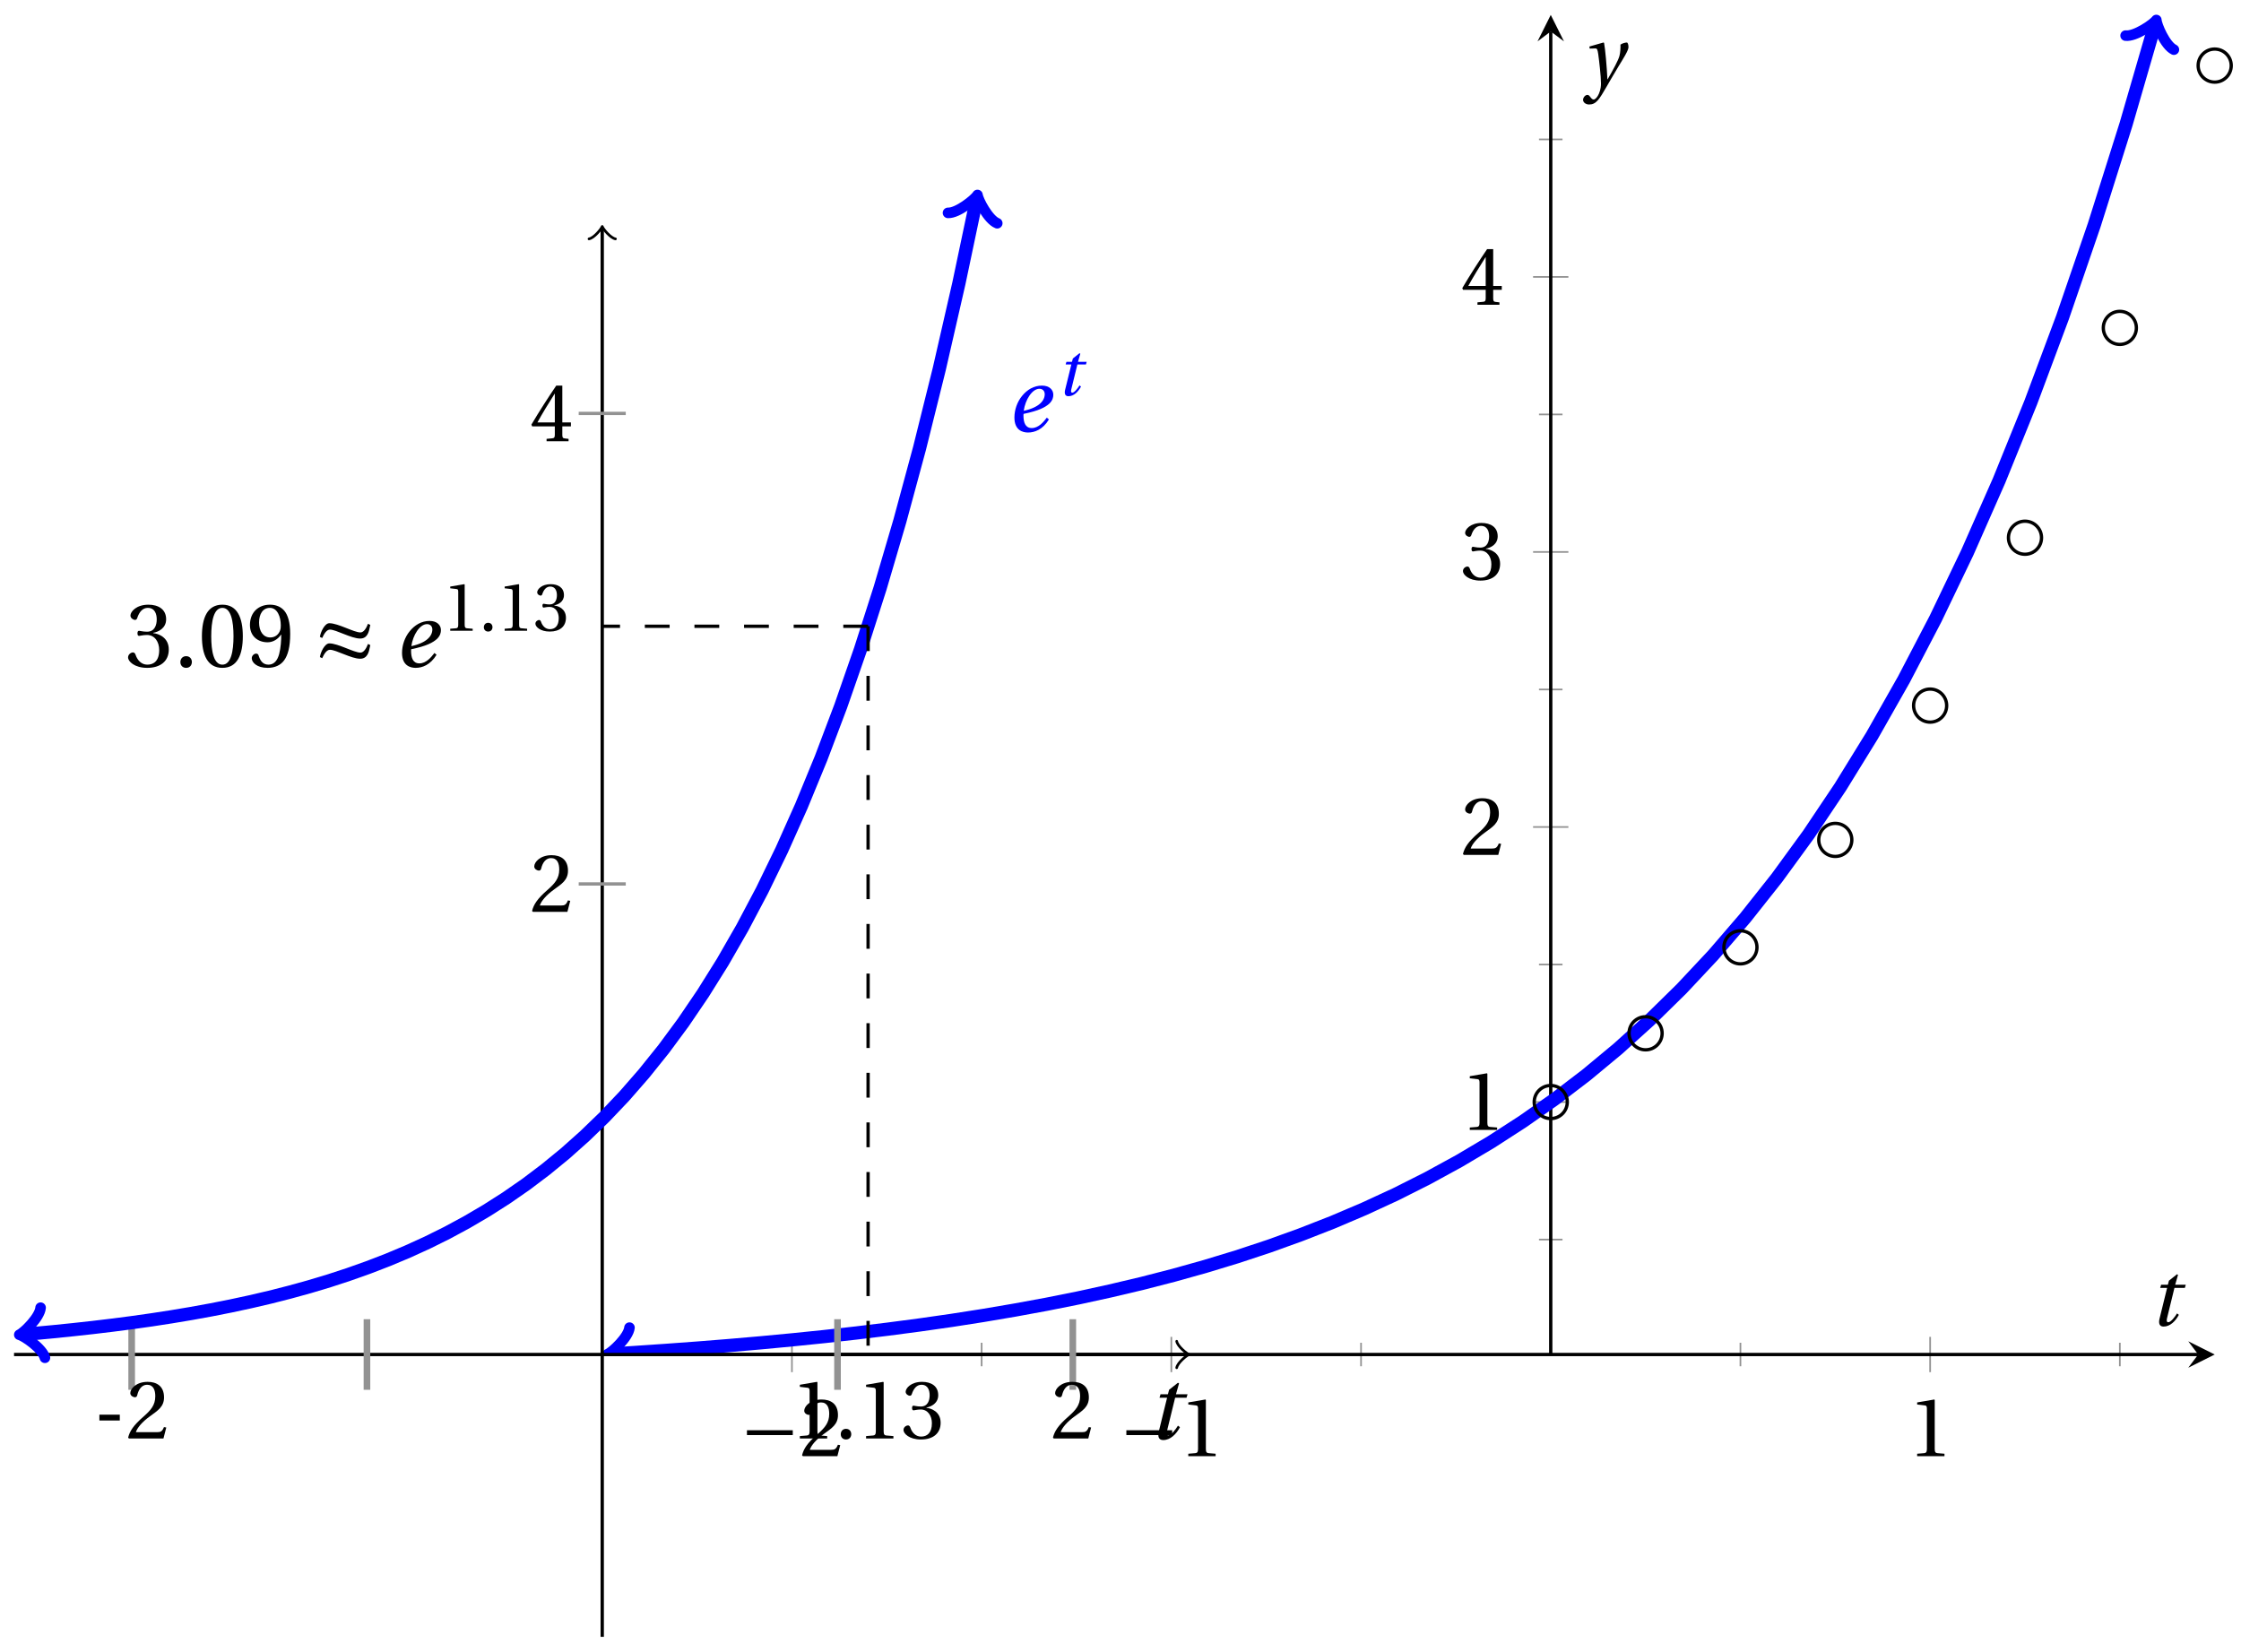 <svg xmlns="http://www.w3.org/2000/svg" xmlns:xlink="http://www.w3.org/1999/xlink" version="1.1" width="270" height="199" viewBox="0 0 270 199">
<defs>
<path id="font_1_1" d="M.635 .253V.311H.085V.253H.635Z"/>
<path id="font_2_5" d="M.485 .132 .457 .137C.436 .083 .416 .076 .376 .076H.12C.136 .128 .195 .199 .288 .266 .384 .336 .458 .381 .458 .493 .458 .632 .366 .68 .261 .68 .124 .68 .053 .597 .053 .545 .053 .511 .091 .495 .108 .495 .126 .495 .133 .505 .137 .522 .153 .59 .192 .645 .254 .645 .331 .645 .353 .58 .353 .507 .353 .4 .299 .34 .212 .263 .089 .156 .046 .088 .027 .01L.037 0H.451L.485 .132Z"/>
<path id="font_2_4" d="M.437 0V.029L.353 .036C.332 .038 .32 .046 .32 .085V.674L.315 .68 .109 .645V.62L.202 .609C.219 .607 .226 .599 .226 .57V.085C.226 .066 .223 .054 .217 .047 .212 .04 .204 .037 .193 .036L.109 .029V0H.437Z"/>
<path id="font_2_6" d="M.13 .366C.13 .349 .135 .338 .148 .338 .16 .338 .187 .348 .235 .348 .32 .348 .368 .271 .368 .184 .368 .065 .309 .023 .238 .023 .172 .023 .129 .073 .11 .129 .104 .148 .094 .157 .08 .157 .062 .157 .027 .138 .027 .102 .027 .059 .096-.012 .237-.012 .382-.012 .473 .061 .473 .189 .473 .323 .358 .363 .303 .368V.372C.357 .381 .444 .421 .444 .52 .444 .631 .357 .68 .25 .68 .118 .68 .053 .604 .053 .561 .053 .53 .088 .513 .102 .513 .115 .513 .123 .52 .127 .533 .149 .601 .187 .645 .243 .645 .322 .645 .341 .575 .341 .519 .341 .459 .32 .384 .235 .384 .187 .384 .16 .394 .148 .394 .135 .394 .13 .384 .13 .366Z"/>
<path id="font_2_7" d="M.3 .179V.077C.3 .043 .289 .037 .265 .035L.201 .029V0H.465V.029L.42 .034C.397 .037 .39 .043 .39 .077V.179H.493V.226H.39V.668H.317C.223 .53 .111 .356 .019 .2L.028 .179H.3M.091 .226C.151 .335 .221 .45 .298 .571H.3V.226H.091Z"/>
<clipPath id="clip_3">
<path transform="matrix(1,0,0,-1,72.559,163.2)" d="M0 0H194.271V161.395H0Z"/>
</clipPath>
<path id="font_4_2" d="M.428 .452 .439 .49H.312L.346 .609 .334 .616 .237 .539 .224 .49H.143L.132 .452H.215L.125 .086C.11 .029 .122-.012 .172-.012 .252-.012 .316 .054 .356 .129L.334 .146C.311 .107 .26 .04 .229 .04 .208 .04 .208 .063 .214 .088L.303 .452H.428Z"/>
<path id="font_4_3" d="M.071 .454 .074 .429 .142 .431C.164 .432 .169 .415 .177 .363 .188 .285 .21 .093 .21 .013 .21-.017 .208-.058 .186-.111 .168-.153 .142-.182 .122-.182 .107-.182 .096-.171 .081-.151 .069-.135 .061-.127 .046-.127 .02-.128-.005-.158-.005-.187-.005-.214 .024-.242 .068-.242 .153-.242 .19-.179 .278-.027 .298 .007 .358 .113 .42 .215 .477 .309 .54 .406 .54 .446 .54 .481 .529 .502 .522 .502 .503 .502 .469 .494 .444 .477 .445 .442 .443 .381 .431 .339 .415 .283 .356 .175 .29 .061H.287C.28 .214 .261 .425 .247 .498L.239 .502 .071 .454Z"/>
<path id="font_2_1" d="M.074 .286V.216H.319V.286H.074Z"/>
<path id="font_2_2" d="M.133-.012C.172-.012 .195 .015 .196 .051 .196 .088 .172 .116 .133 .116 .095 .116 .07 .088 .07 .051 .07 .015 .095-.012 .133-.012Z"/>
<path id="font_2_3" d="M.265 .645C.36 .645 .387 .497 .387 .334 .387 .171 .36 .023 .265 .023 .17 .023 .143 .171 .143 .334 .143 .497 .17 .645 .265 .645M.265 .68C.1 .68 .041 .534 .041 .334 .041 .134 .1-.012 .265-.012 .43-.012 .489 .134 .489 .334 .489 .534 .43 .68 .265 .68Z"/>
<path id="font_2_8" d="M.229 .268C.291 .268 .343 .303 .377 .352H.379C.379 .289 .374 .208 .356 .139 .338 .073 .303 .023 .239 .023 .171 .023 .146 .076 .131 .123 .127 .136 .12 .144 .103 .144 .084 .144 .056 .124 .056 .093 .056 .049 .109-.012 .23-.012 .311-.012 .373 .018 .411 .071 .452 .128 .477 .216 .477 .361 .477 .485 .452 .566 .413 .613 .375 .658 .32 .68 .256 .68 .128 .68 .036 .595 .036 .457 .036 .332 .126 .268 .229 .268M.259 .321C.181 .321 .136 .389 .136 .485 .136 .577 .177 .645 .255 .645 .335 .645 .374 .55 .374 .453 .374 .436 .373 .416 .367 .4 .351 .353 .312 .321 .259 .321Z"/>
<path id="font_1_2" d="M.527 .309C.607 .309 .623 .384 .633 .436L.638 .458 .613 .471C.595 .423 .566 .376 .53 .376 .458 .376 .286 .477 .189 .477 .138 .477 .092 .378 .086 .327L.111 .315C.132 .363 .161 .407 .196 .407 .263 .407 .429 .309 .527 .309M.527 .088C.607 .088 .623 .163 .633 .215L.638 .237 .613 .25C.595 .202 .566 .155 .53 .155 .458 .155 .286 .256 .189 .256 .138 .256 .092 .157 .086 .106L.111 .094C.132 .142 .161 .186 .196 .186 .263 .186 .429 .088 .527 .088Z"/>
<path id="font_4_1" d="M.435 .151C.399 .104 .345 .037 .27 .037 .2 .037 .179 .097 .179 .176 .179 .181 .179 .185 .18 .192 .348 .226 .421 .266 .464 .306 .499 .341 .506 .374 .506 .402 .506 .455 .464 .502 .382 .502 .292 .502 .218 .456 .163 .388 .11 .323 .08 .236 .08 .152 .08 .012 .171-.012 .229-.012 .302-.012 .39 .02 .458 .131L.435 .151M.182 .226C.199 .347 .274 .467 .354 .467 .389 .467 .412 .443 .412 .408 .412 .338 .351 .262 .182 .226Z"/>
</defs>
<path transform="matrix(1,0,0,-1,72.559,163.2)" stroke-width=".199" stroke-linecap="butt" stroke-miterlimit="10" stroke-linejoin="miter" fill="none" stroke="#929292" d="M0-1.417V1.417M45.711-1.417V1.417M91.422-1.417V1.417M137.132-1.417V1.417M182.843-1.417V1.417"/>
<path transform="matrix(1,0,0,-1,72.559,163.2)" stroke-width=".199" stroke-linecap="butt" stroke-miterlimit="10" stroke-linejoin="miter" fill="none" stroke="#929292" d="M22.855-2.126V2.126M68.566-2.126V2.126M159.988-2.126V2.126"/>
<path transform="matrix(1,0,0,-1,72.559,163.2)" stroke-width=".199" stroke-linecap="butt" stroke-miterlimit="10" stroke-linejoin="miter" fill="none" stroke="#929292" d="M112.86 13.849H115.695M112.86 46.988H115.695M112.86 80.127H115.695M112.86 113.265H115.695M112.86 146.404H115.695"/>
<path transform="matrix(1,0,0,-1,72.559,163.2)" stroke-width=".199" stroke-linecap="butt" stroke-miterlimit="10" stroke-linejoin="miter" fill="none" stroke="#929292" d="M112.151 30.418H116.403M112.151 63.557H116.403M112.151 96.696H116.403M112.151 129.835H116.403"/>
<path transform="matrix(1,0,0,-1,72.559,163.2)" stroke-width=".399" stroke-linecap="butt" stroke-miterlimit="10" stroke-linejoin="miter" fill="none" stroke="#000000" d="M0 0H192.278"/>
<path transform="matrix(1,0,0,-1,264.841,163.2)" d="M1.993 0-1.196 1.594 0 0-1.196-1.594"/>
<path transform="matrix(1,0,0,-1,72.559,163.2)" stroke-width=".399" stroke-linecap="butt" stroke-miterlimit="10" stroke-linejoin="miter" fill="none" stroke="#000000" d="M114.277 0V159.402"/>
<path transform="matrix(0,-1,-1,-0,186.838,3.79)" d="M1.993 0-1.196 1.594 0 0-1.196-1.594"/>
<use data-text="&#x2212;" xlink:href="#font_1_1" transform="matrix(10.037,0,0,-10.037,89.142,175.446)"/>
<use data-text="2" xlink:href="#font_2_5" transform="matrix(10.037,0,0,-10.037,96.363,175.446)"/>
<use data-text="&#x2212;" xlink:href="#font_1_1" transform="matrix(10.037,0,0,-10.037,134.853,175.446)"/>
<use data-text="1" xlink:href="#font_2_4" transform="matrix(10.037,0,0,-10.037,142.074,175.446)"/>
<use data-text="1" xlink:href="#font_2_4" transform="matrix(10.037,0,0,-10.037,229.888,175.446)"/>
<use data-text="1" xlink:href="#font_2_4" transform="matrix(10.037,0,0,-10.037,175.989,136.141)"/>
<use data-text="2" xlink:href="#font_2_5" transform="matrix(10.037,0,0,-10.037,175.989,103)"/>
<use data-text="3" xlink:href="#font_2_6" transform="matrix(10.037,0,0,-10.037,175.989,69.833)"/>
<use data-text="4" xlink:href="#font_2_7" transform="matrix(10.037,0,0,-10.037,175.989,36.719)"/>
<g clip-path="url(#clip_3)">
<path transform="matrix(1,0,0,-1,72.559,163.2)" stroke-width="1.594" stroke-linecap="butt" stroke-miterlimit="10" stroke-linejoin="miter" fill="none" stroke="#0000ff" d="M1.203 .075 3.825 .237 7.649 .496 11.474 .776 15.299 1.081 19.124 1.413 22.949 1.774 26.773 2.165 30.598 2.592 34.423 3.057 38.248 3.561 42.072 4.107 45.897 4.704 49.722 5.354 53.547 6.057 57.371 6.822 61.196 7.658 65.021 8.562 68.846 9.547 72.67 10.618 76.495 11.781 80.32 13.047 84.145 14.426 87.97 15.921 91.794 17.548 95.619 19.315 99.444 21.241 103.269 23.333 107.093 25.603 110.918 28.076 114.743 30.758 118.568 33.679 122.392 36.855 126.217 40.309 130.042 44.063 133.867 48.146 137.691 52.585 141.516 57.411 145.341 62.658 149.166 68.365 152.99 74.568 156.815 81.313 160.64 88.647 164.465 96.62 168.29 105.289 172.114 114.717 175.939 124.963 179.764 136.106 183.589 148.221 187.077 160.237"/>
<path transform="matrix(-.998,.062,.062,.998,73.762,163.126)" stroke-width="1.275" stroke-linecap="round" stroke-linejoin="round" fill="none" stroke="#0000ff" d="M-2.271 3.029C-2.082 1.893 0 .189 .568 0 0-.189-2.082-1.893-2.271-3.029"/>
<path transform="matrix(.279,-.96,-.96,-.279,259.64,2.955)" stroke-width="1.275" stroke-linecap="round" stroke-linejoin="round" fill="none" stroke="#0000ff" d="M-2.271 3.029C-2.082 1.893 0 .189 .568 0 0-.189-2.082-1.893-2.271-3.029"/>
</g>
<path transform="matrix(1,0,0,-1,72.559,163.2)" stroke-width=".399" stroke-linecap="butt" stroke-miterlimit="10" stroke-linejoin="miter" fill="none" stroke="#000000" d="M116.27 30.418C116.27 31.519 115.378 32.411 114.277 32.411 113.177 32.411 112.285 31.519 112.285 30.418 112.285 29.318 113.177 28.426 114.277 28.426 115.378 28.426 116.27 29.318 116.27 30.418ZM114.277 30.418"/>
<path transform="matrix(1,0,0,-1,72.559,163.2)" stroke-width=".399" stroke-linecap="butt" stroke-miterlimit="10" stroke-linejoin="miter" fill="none" stroke="#000000" d="M127.697 38.703C127.697 39.803 126.805 40.696 125.705 40.696 124.604 40.696 123.712 39.803 123.712 38.703 123.712 37.603 124.604 36.71 125.705 36.71 126.805 36.71 127.697 37.603 127.697 38.703ZM125.705 38.703"/>
<path transform="matrix(1,0,0,-1,72.559,163.2)" stroke-width=".399" stroke-linecap="butt" stroke-miterlimit="10" stroke-linejoin="miter" fill="none" stroke="#000000" d="M139.125 49.059C139.125 50.159 138.233 51.051 137.132 51.051 136.032 51.051 135.14 50.159 135.14 49.059 135.14 47.958 136.032 47.066 137.132 47.066 138.233 47.066 139.125 47.958 139.125 49.059ZM137.132 49.059"/>
<path transform="matrix(1,0,0,-1,72.559,163.2)" stroke-width=".399" stroke-linecap="butt" stroke-miterlimit="10" stroke-linejoin="miter" fill="none" stroke="#000000" d="M150.553 62.004C150.553 63.104 149.661 63.996 148.56 63.996 147.46 63.996 146.568 63.104 146.568 62.004 146.568 60.903 147.46 60.011 148.56 60.011 149.661 60.011 150.553 60.903 150.553 62.004ZM148.56 62.004"/>
<path transform="matrix(1,0,0,-1,72.559,163.2)" stroke-width=".399" stroke-linecap="butt" stroke-miterlimit="10" stroke-linejoin="miter" fill="none" stroke="#000000" d="M161.98 78.185C161.98 79.285 161.088 80.177 159.988 80.177 158.887 80.177 157.995 79.285 157.995 78.185 157.995 77.084 158.887 76.192 159.988 76.192 161.088 76.192 161.98 77.084 161.98 78.185ZM159.988 78.185"/>
<path transform="matrix(1,0,0,-1,72.559,163.2)" stroke-width=".399" stroke-linecap="butt" stroke-miterlimit="10" stroke-linejoin="miter" fill="none" stroke="#000000" d="M173.408 98.411C173.408 99.512 172.516 100.404 171.416 100.404 170.315 100.404 169.423 99.512 169.423 98.411 169.423 97.311 170.315 96.419 171.416 96.419 172.516 96.419 173.408 97.311 173.408 98.411ZM171.416 98.411"/>
<path transform="matrix(1,0,0,-1,72.559,163.2)" stroke-width=".399" stroke-linecap="butt" stroke-miterlimit="10" stroke-linejoin="miter" fill="none" stroke="#000000" d="M184.836 123.694C184.836 124.794 183.944 125.687 182.843 125.687 181.743 125.687 180.851 124.794 180.851 123.694 180.851 122.594 181.743 121.701 182.843 121.701 183.944 121.701 184.836 122.594 184.836 123.694ZM182.843 123.694"/>
<path transform="matrix(1,0,0,-1,72.559,163.2)" stroke-width=".399" stroke-linecap="butt" stroke-miterlimit="10" stroke-linejoin="miter" fill="none" stroke="#000000" d="M196.264 155.298C196.264 156.398 195.371 157.29 194.271 157.29 193.171 157.29 192.278 156.398 192.278 155.298 192.278 154.197 193.171 153.305 194.271 153.305 195.371 153.305 196.264 154.197 196.264 155.298ZM194.271 155.298"/>
<path transform="matrix(1,0,0,-1,72.559,163.2)" stroke-width=".399" stroke-linecap="butt" stroke-miterlimit="10" stroke-linejoin="miter" fill="none" stroke="#000000" d=""/>
<use data-text="t" xlink:href="#font_4_2" transform="matrix(10.037,0,0,-10.037,258.939,159.714)"/>
<use data-text="y" xlink:href="#font_4_3" transform="matrix(10.037,0,0,-10.037,190.782,10.161)"/>
<path transform="matrix(1,0,0,-1,72.558,163.199)" stroke-width=".399" stroke-linecap="butt" stroke-miterlimit="10" stroke-linejoin="miter" fill="none" stroke="#000000" d="M-70.867 0H70.409"/>
<path transform="matrix(1,0,0,-1,142.968,163.199)" stroke-width=".319" stroke-linecap="round" stroke-linejoin="round" fill="none" stroke="#000000" d="M-1.196 1.594C-1.096 .996 0 .1 .299 0 0-.1-1.096-.996-1.196-1.594"/>
<path transform="matrix(1,0,0,-1,72.558,163.199)" stroke-width=".399" stroke-linecap="butt" stroke-miterlimit="10" stroke-linejoin="miter" fill="none" stroke="#000000" d="M0-34.016V135.606"/>
<path transform="matrix(0,-1,-1,-0,72.558,27.586)" stroke-width=".319" stroke-linecap="round" stroke-linejoin="round" fill="none" stroke="#000000" d="M-1.196 1.594C-1.096 .996 0 .1 .299 0 0-.1-1.096-.996-1.196-1.594"/>
<use data-text="t" xlink:href="#font_4_2" transform="matrix(10.999,0,0,-10.999,138.249,173.378)"/>
<path transform="matrix(1,0,0,-1,72.558,163.199)" stroke-width=".797" stroke-linecap="butt" stroke-miterlimit="10" stroke-linejoin="miter" fill="none" stroke="#929292" d="M-56.694 4.252V-4.252"/>
<path transform="matrix(1,0,0,-1,72.558,163.199)" stroke-width=".797" stroke-linecap="butt" stroke-miterlimit="10" stroke-linejoin="miter" fill="none" stroke="#929292" d="M-28.347 4.252V-4.252"/>
<path transform="matrix(1,0,0,-1,72.558,163.199)" stroke-width=".797" stroke-linecap="butt" stroke-miterlimit="10" stroke-linejoin="miter" fill="none" stroke="#929292" d="M28.347 4.252V-4.252"/>
<path transform="matrix(1,0,0,-1,72.558,163.199)" stroke-width=".797" stroke-linecap="butt" stroke-miterlimit="10" stroke-linejoin="miter" fill="none" stroke="#929292" d="M56.694 4.252V-4.252"/>
<use data-text="-" xlink:href="#font_2_1" transform="matrix(10.037,0,0,-10.037,11.232,173.319)"/>
<use data-text="2" xlink:href="#font_2_5" transform="matrix(10.037,0,0,-10.037,15.166,173.319)"/>
<use data-text="2" xlink:href="#font_2_5" transform="matrix(10.037,0,0,-10.037,126.591,173.319)"/>
<path transform="matrix(1,0,0,-1,72.558,163.199)" stroke-width=".399" stroke-linecap="butt" stroke-miterlimit="10" stroke-linejoin="miter" fill="none" stroke="#929292" d="M2.835 56.694H-2.835"/>
<use data-text="2" xlink:href="#font_2_5" transform="matrix(10.037,0,0,-10.037,63.835,109.863)"/>
<path transform="matrix(1,0,0,-1,72.558,163.199)" stroke-width=".399" stroke-linecap="butt" stroke-miterlimit="10" stroke-linejoin="miter" fill="none" stroke="#929292" d="M2.835 113.387H-2.835"/>
<use data-text="4" xlink:href="#font_2_7" transform="matrix(10.037,0,0,-10.037,63.835,53.167)"/>
<path transform="matrix(1,0,0,-1,72.558,163.199)" stroke-width="1.594" stroke-linecap="butt" stroke-miterlimit="10" stroke-linejoin="miter" fill="none" stroke="#0000ff" d="M-69.666 2.428-68.495 2.529-66.124 2.75-63.752 2.991-61.381 3.252-59.009 3.536-56.637 3.844-54.266 4.179-51.894 4.545-49.523 4.942-47.151 5.373-44.779 5.841-42.408 6.351-40.036 6.904-37.665 7.508-35.293 8.163-32.921 8.874-30.55 9.651-28.178 10.493-25.806 11.409-23.435 12.404-21.063 13.485-18.692 14.661-16.32 15.943-13.948 17.335-11.577 18.847-9.205 20.491-6.834 22.28-4.462 24.223-2.09 26.338 .281 28.629 2.653 31.126 5.024 33.843 7.396 36.796 9.768 40.006 12.139 43.497 14.511 47.292 16.882 51.419 19.254 55.905 21.626 60.784 23.997 66.088 26.369 71.855 28.74 78.125 31.112 84.941 33.484 92.354 35.855 100.414 38.227 109.173 40.598 118.701 42.97 129.056 45.093 139.142"/>
<path transform="matrix(-.996,.086,.086,.996,2.89,160.771)" stroke-width="1.275" stroke-linecap="round" stroke-linejoin="round" fill="none" stroke="#0000ff" d="M-2.271 3.029C-2.082 1.893 0 .189 .568 0 0-.189-2.082-1.893-2.271-3.029"/>
<path transform="matrix(.206,-.979,-.979,-.206,117.652,24.05)" stroke-width="1.275" stroke-linecap="round" stroke-linejoin="round" fill="none" stroke="#0000ff" d="M-2.271 3.029C-2.082 1.893 0 .189 .568 0 0-.189-2.082-1.893-2.271-3.029"/>
<path transform="matrix(1,0,0,-1,72.558,163.199)" stroke-width=".399" stroke-linecap="butt" stroke-dasharray="2.989,2.989" stroke-miterlimit="10" stroke-linejoin="miter" fill="none" stroke="#000000" d="M32.032 87.743V0"/>
<path transform="matrix(1,0,0,-1,72.558,163.199)" stroke-width=".399" stroke-linecap="butt" stroke-dasharray="2.989,2.989" stroke-miterlimit="10" stroke-linejoin="miter" fill="none" stroke="#000000" d="M32.032 87.743H0"/>
<use data-text="1" xlink:href="#font_2_4" transform="matrix(10.037,0,0,-10.037,95.274,173.319)"/>
<use data-text="." xlink:href="#font_2_2" transform="matrix(10.037,0,0,-10.037,100.594,173.319)"/>
<use data-text="1" xlink:href="#font_2_4" transform="matrix(10.037,0,0,-10.037,103.253,173.319)"/>
<use data-text="3" xlink:href="#font_2_6" transform="matrix(10.037,0,0,-10.037,108.583,173.319)"/>
<use data-text="3" xlink:href="#font_2_6" transform="matrix(10.999,0,0,-10.999,15.133,80.335)"/>
<use data-text="." xlink:href="#font_2_2" transform="matrix(10.999,0,0,-10.999,20.962,80.335)"/>
<use data-text="0" xlink:href="#font_2_3" transform="matrix(10.999,0,0,-10.999,23.877,80.335)"/>
<use data-text="9" xlink:href="#font_2_8" transform="matrix(10.999,0,0,-10.999,29.717,80.335)"/>
<use data-text="&#x2248;" xlink:href="#font_1_2" transform="matrix(10.999,0,0,-10.999,37.598,80.335)"/>
<use data-text="e" xlink:href="#font_4_1" transform="matrix(10.999,0,0,-10.999,47.558,80.335)"/>
<use data-text="1" xlink:href="#font_2_4" transform="matrix(8.249,0,0,-8.25,53.345,75.995)"/>
<use data-text="." xlink:href="#font_2_2" transform="matrix(8.249,0,0,-8.25,57.718,75.995)"/>
<use data-text="1" xlink:href="#font_2_4" transform="matrix(8.249,0,0,-8.25,59.904,75.995)"/>
<use data-text="3" xlink:href="#font_2_6" transform="matrix(8.249,0,0,-8.25,64.284,75.995)"/>
<use data-text="e" xlink:href="#font_4_1" transform="matrix(10.999,0,0,-10.999,121.339,51.981)" fill="#0000ff"/>
<use data-text="t" xlink:href="#font_4_2" transform="matrix(8.249,0,0,-8.25,127.305,47.641)" fill="#0000ff"/>
</svg>
